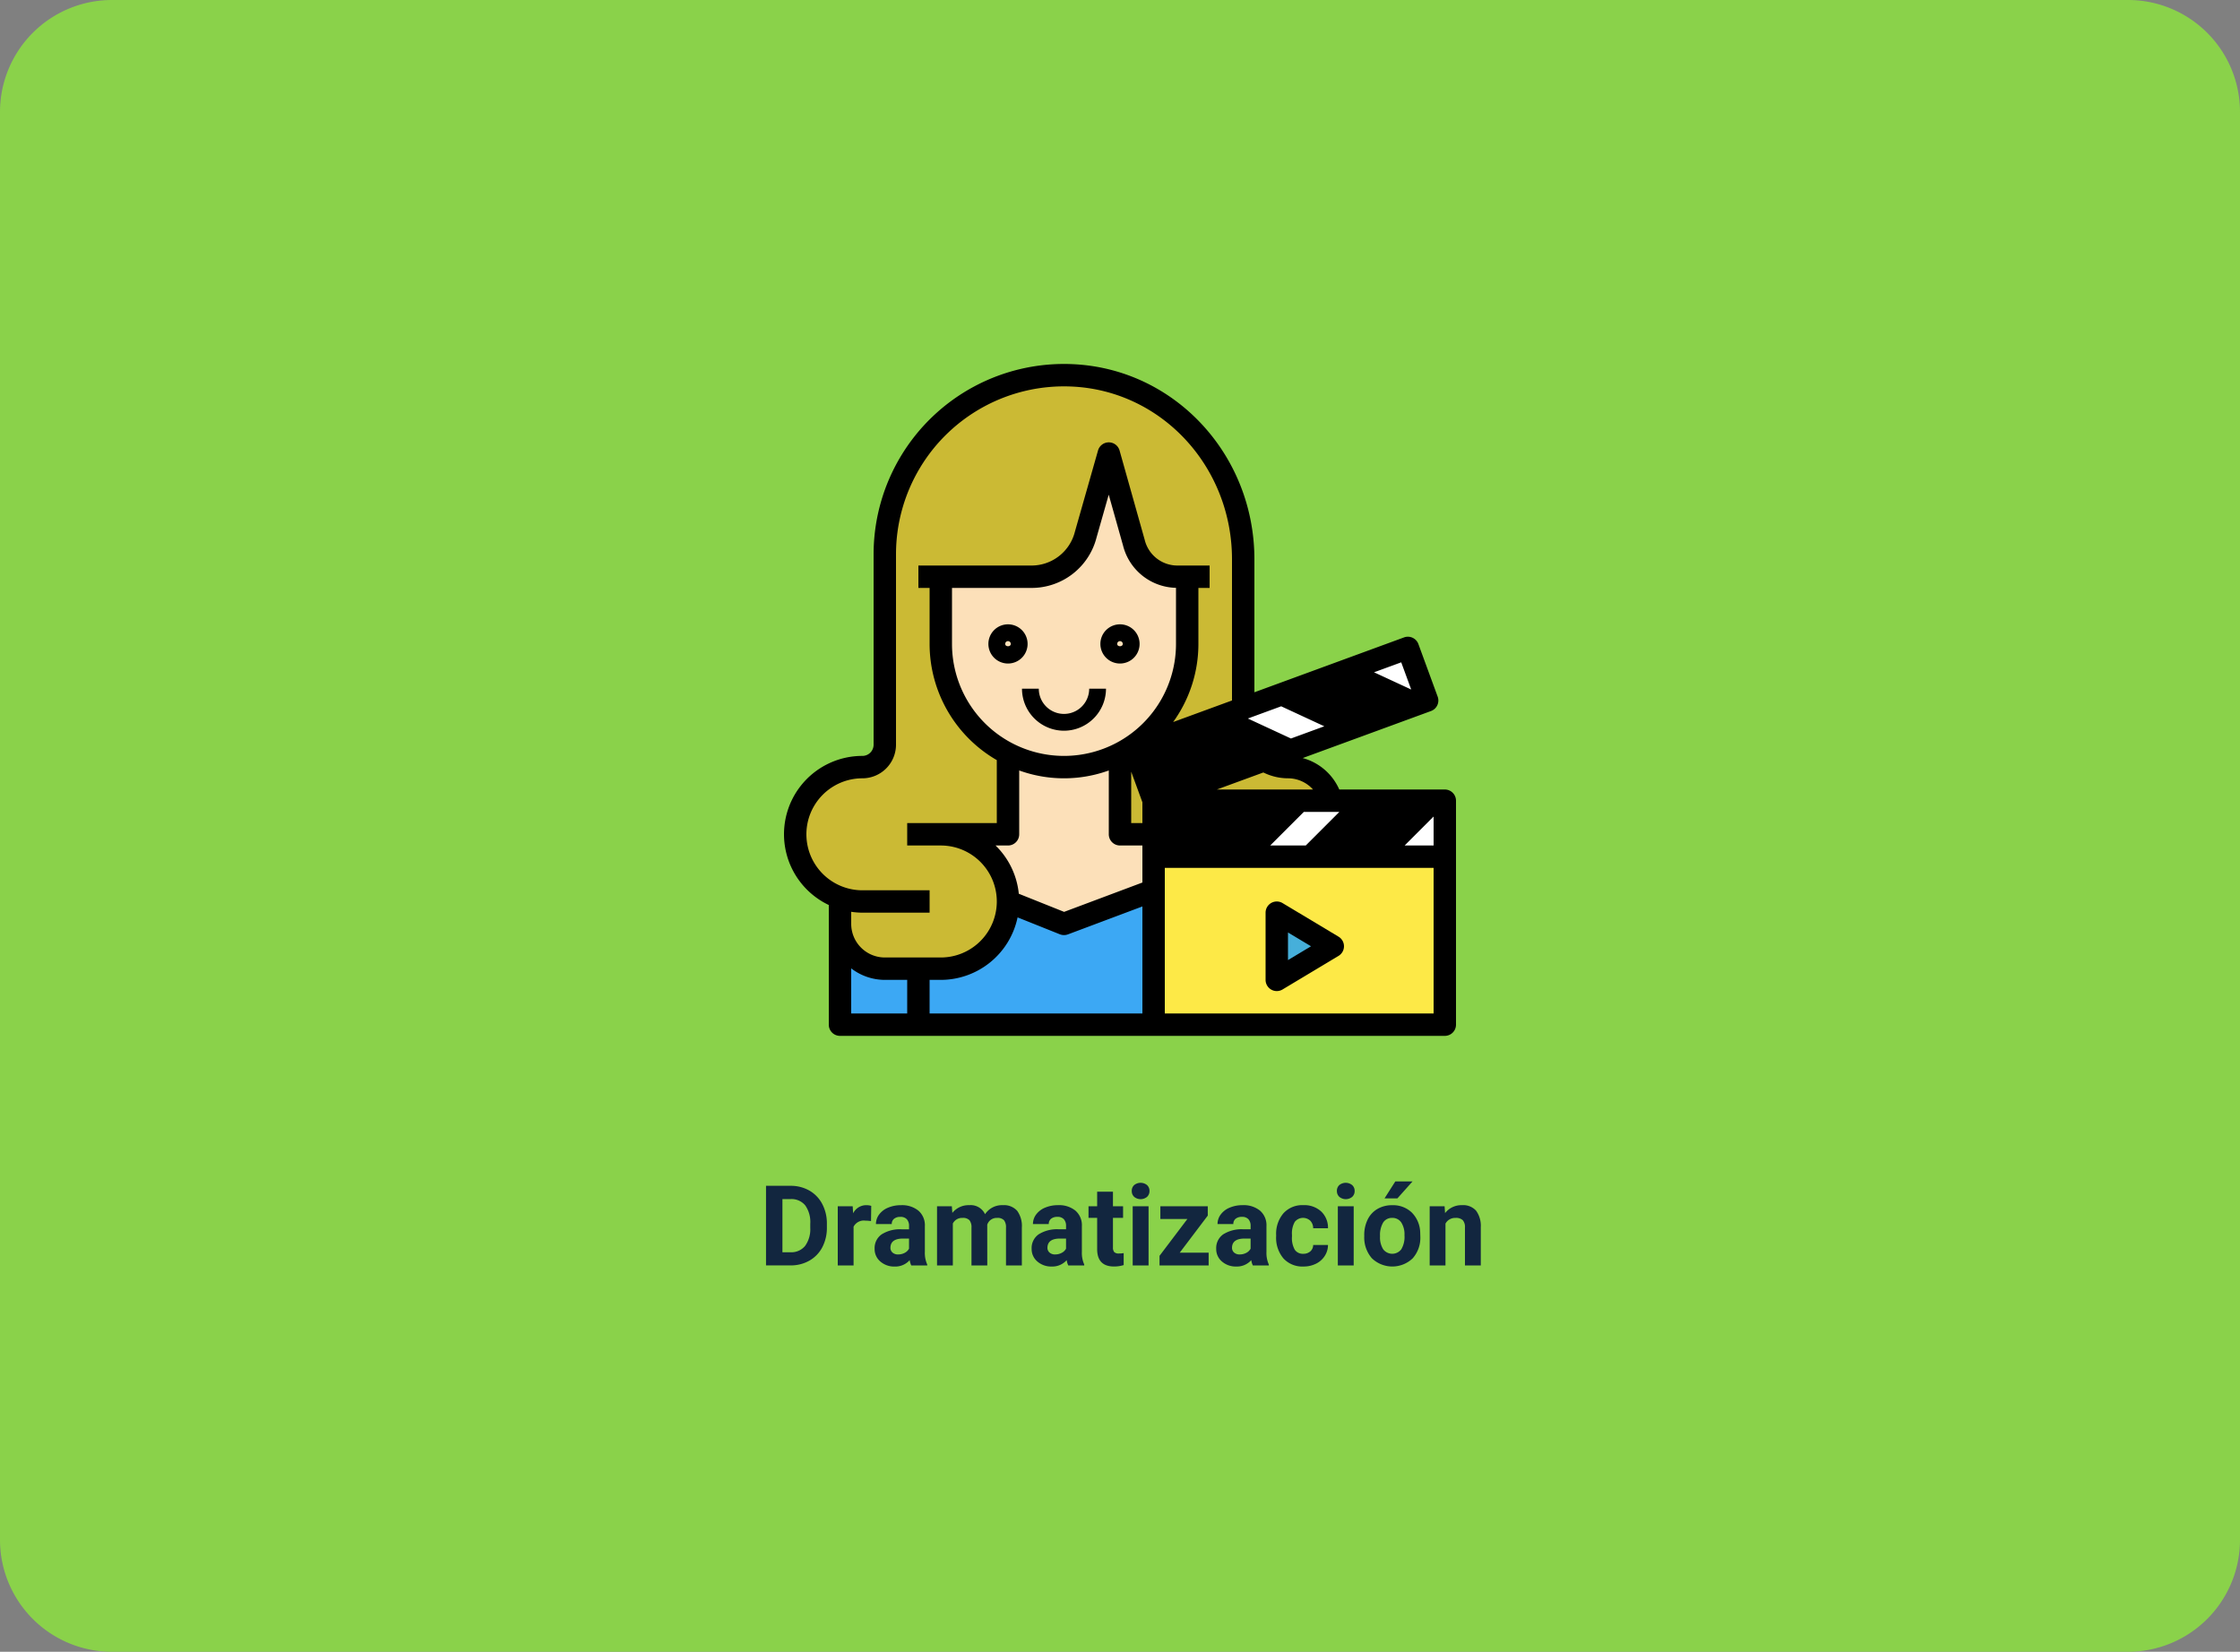 <svg xmlns="http://www.w3.org/2000/svg" width="400" height="295" viewBox="0 0 400 295">
  <rect x="0" y="0" width="400" height="295" fill="#808080" stroke="none"/>
  <g id="Grupo_89154" data-name="Grupo 89154" transform="translate(-1019.668 -3753)">
    <path id="Trazado_151541" data-name="Trazado 151541" d="M20,0H380a20,20,0,0,1,20,20V275a20,20,0,0,1-20,20H20A20,20,0,0,1,0,275V20A20,20,0,0,1,20,0Z" transform="translate(1019.668 3753)" fill="#8ad24a"/>
    <path id="Trazado_151550" data-name="Trazado 151550" d="M51.789,19V4.781h4.375a6.644,6.644,0,0,1,3.354.845,5.89,5.89,0,0,1,2.31,2.4,7.41,7.41,0,0,1,.83,3.54v.654a7.431,7.431,0,0,1-.815,3.525,5.84,5.84,0,0,1-2.3,2.393,6.694,6.694,0,0,1-3.35.859Zm2.93-11.846v9.492h1.416a3.181,3.181,0,0,0,2.627-1.123,5.075,5.075,0,0,0,.928-3.213v-.752a5.156,5.156,0,0,0-.9-3.286,3.171,3.171,0,0,0-2.627-1.118Zm15.82,3.926A7.667,7.667,0,0,0,69.523,11a2.067,2.067,0,0,0-2.1,1.084V19H64.6V8.434h2.666l.078,1.26A2.615,2.615,0,0,1,69.7,8.238a2.957,2.957,0,0,1,.879.127ZM77.727,19a3.134,3.134,0,0,1-.283-.947A3.415,3.415,0,0,1,74.777,19.2a3.752,3.752,0,0,1-2.573-.9,2.89,2.89,0,0,1-1.021-2.266,2.986,2.986,0,0,1,1.245-2.578,6.144,6.144,0,0,1,3.6-.908h1.3v-.605a1.741,1.741,0,0,0-.376-1.172,1.479,1.479,0,0,0-1.187-.439,1.682,1.682,0,0,0-1.118.342,1.161,1.161,0,0,0-.405.938H71.418a2.835,2.835,0,0,1,.566-1.7,3.744,3.744,0,0,1,1.6-1.226,5.837,5.837,0,0,1,2.324-.444,4.611,4.611,0,0,1,3.1.981,3.433,3.433,0,0,1,1.147,2.759v4.58a5.052,5.052,0,0,0,.42,2.275V19Zm-2.334-1.963a2.431,2.431,0,0,0,1.152-.278,1.828,1.828,0,0,0,.781-.747V14.2H76.271q-2.119,0-2.256,1.465l-.01.166a1.13,1.13,0,0,0,.371.869A1.441,1.441,0,0,0,75.393,17.037Zm9.58-8.6.088,1.182A3.713,3.713,0,0,1,88.1,8.238,2.818,2.818,0,0,1,90.9,9.85a3.628,3.628,0,0,1,3.174-1.611,3.152,3.152,0,0,1,2.559,1,4.6,4.6,0,0,1,.84,3.013V19H94.641V12.246a2.02,2.02,0,0,0-.352-1.316,1.556,1.556,0,0,0-1.24-.416,1.762,1.762,0,0,0-1.758,1.214L91.3,19H88.479V12.256a2,2,0,0,0-.361-1.331,1.571,1.571,0,0,0-1.23-.411,1.828,1.828,0,0,0-1.738,1V19H82.326V8.434ZM105.764,19a3.134,3.134,0,0,1-.283-.947,3.415,3.415,0,0,1-2.666,1.143,3.752,3.752,0,0,1-2.573-.9,2.89,2.89,0,0,1-1.021-2.266,2.986,2.986,0,0,1,1.245-2.578,6.144,6.144,0,0,1,3.6-.908h1.3v-.605a1.741,1.741,0,0,0-.376-1.172,1.479,1.479,0,0,0-1.187-.439,1.682,1.682,0,0,0-1.118.342,1.161,1.161,0,0,0-.405.938H99.455a2.835,2.835,0,0,1,.566-1.7,3.744,3.744,0,0,1,1.6-1.226,5.837,5.837,0,0,1,2.324-.444,4.611,4.611,0,0,1,3.1.981,3.433,3.433,0,0,1,1.147,2.759v4.58a5.052,5.052,0,0,0,.42,2.275V19Zm-2.334-1.963a2.431,2.431,0,0,0,1.152-.278,1.828,1.828,0,0,0,.781-.747V14.2h-1.055q-2.119,0-2.256,1.465l-.01.166a1.13,1.13,0,0,0,.371.869A1.441,1.441,0,0,0,103.43,17.037Zm10.313-11.2v2.6h1.807V10.5h-1.807v5.273a1.259,1.259,0,0,0,.225.84,1.128,1.128,0,0,0,.859.254,4.5,4.5,0,0,0,.83-.068v2.139a5.81,5.81,0,0,1-1.709.254q-2.969,0-3.027-3V10.5h-1.543V8.434h1.543v-2.6ZM120.1,19h-2.832V8.434H120.1Zm-3-13.3a1.39,1.39,0,0,1,.425-1.045,1.831,1.831,0,0,1,2.31,0,1.382,1.382,0,0,1,.43,1.045,1.386,1.386,0,0,1-.435,1.055,1.81,1.81,0,0,1-2.295,0A1.386,1.386,0,0,1,117.1,5.7Zm8.564,11.025h5.166V19h-8.77V17.281l4.971-6.572h-4.824V8.434h8.467V10.1ZM138.723,19a3.134,3.134,0,0,1-.283-.947,3.415,3.415,0,0,1-2.666,1.143,3.752,3.752,0,0,1-2.573-.9,2.889,2.889,0,0,1-1.021-2.266,2.986,2.986,0,0,1,1.245-2.578,6.144,6.144,0,0,1,3.6-.908h1.3v-.605a1.741,1.741,0,0,0-.376-1.172,1.479,1.479,0,0,0-1.187-.439,1.682,1.682,0,0,0-1.118.342,1.161,1.161,0,0,0-.405.938h-2.822a2.835,2.835,0,0,1,.566-1.7,3.744,3.744,0,0,1,1.6-1.226,5.837,5.837,0,0,1,2.324-.444,4.611,4.611,0,0,1,3.1.981,3.433,3.433,0,0,1,1.147,2.759v4.58a5.052,5.052,0,0,0,.42,2.275V19Zm-2.334-1.963a2.431,2.431,0,0,0,1.152-.278,1.828,1.828,0,0,0,.781-.747V14.2h-1.055q-2.119,0-2.256,1.465l-.01.166a1.13,1.13,0,0,0,.371.869A1.441,1.441,0,0,0,136.389,17.037Zm11.328-.117a1.851,1.851,0,0,0,1.27-.43,1.506,1.506,0,0,0,.508-1.143h2.646a3.62,3.62,0,0,1-.586,1.968,3.866,3.866,0,0,1-1.577,1.387,4.936,4.936,0,0,1-2.212.493,4.587,4.587,0,0,1-3.574-1.44,5.7,5.7,0,0,1-1.309-3.979V13.59a5.635,5.635,0,0,1,1.3-3.9,4.534,4.534,0,0,1,3.564-1.455,4.444,4.444,0,0,1,3.179,1.128,3.994,3.994,0,0,1,1.216,3h-2.646a1.939,1.939,0,0,0-.508-1.34,1.887,1.887,0,0,0-2.778.2,4.166,4.166,0,0,0-.5,2.333v.293a4.219,4.219,0,0,0,.5,2.347A1.721,1.721,0,0,0,147.717,16.92ZM156.73,19H153.9V8.434h2.832Zm-3-13.3a1.39,1.39,0,0,1,.425-1.045,1.831,1.831,0,0,1,2.31,0A1.382,1.382,0,0,1,156.9,5.7a1.386,1.386,0,0,1-.435,1.055,1.81,1.81,0,0,1-2.295,0A1.386,1.386,0,0,1,153.732,5.7Zm4.883,7.92a6.267,6.267,0,0,1,.605-2.8,4.432,4.432,0,0,1,1.743-1.9,5.086,5.086,0,0,1,2.642-.674A4.812,4.812,0,0,1,167.1,9.547a5.252,5.252,0,0,1,1.509,3.555l.02.723a5.523,5.523,0,0,1-1.357,3.9,5.261,5.261,0,0,1-7.29,0,5.62,5.62,0,0,1-1.362-3.984Zm2.822.2a3.95,3.95,0,0,0,.566,2.3,2.035,2.035,0,0,0,3.223.01,4.322,4.322,0,0,0,.576-2.518,3.91,3.91,0,0,0-.576-2.289,1.873,1.873,0,0,0-1.621-.812,1.842,1.842,0,0,0-1.6.807A4.395,4.395,0,0,0,161.438,13.819ZM164.162,4h3.076l-2.705,3.027h-2.295Zm8.8,4.434.088,1.221a3.689,3.689,0,0,1,3.037-1.416,3.066,3.066,0,0,1,2.5.986,4.6,4.6,0,0,1,.84,2.949V19H176.6V12.227a1.838,1.838,0,0,0-.391-1.307,1.746,1.746,0,0,0-1.3-.406,1.941,1.941,0,0,0-1.787,1.018V19H170.3V8.434Z" transform="translate(1104.668 3960)" fill="#12263f"/>
    <g id="superstar" transform="translate(1157.668 3816.002)">
      <path id="Trazado_150967" data-name="Trazado 150967" d="M91,73a8,8,0,0,1-8-8V35.9C83,18.674,69.756,3.848,52.545,3.036A32,32,0,0,0,19,35V69a4,4,0,0,1-4,4A11.962,11.962,0,0,0,3,84.808c-.036,6.388,1.762,11.644,8,12.14V101a8,8,0,0,0,8,8h9.5c6.57,0,12.3-5.064,12.5-11.63A12,12,0,0,0,29,85H41V61H61V85H79A12,12,0,0,1,91,97v10a8,8,0,0,0,8-8V81A8,8,0,0,0,91,73Z" transform="translate(1 1.002)" fill="#cbba34"/>
      <path id="Trazado_150968" data-name="Trazado 150968" d="M58.245,32a8,8,0,0,1-7.762-6.06L46,10,41.893,24.426A10,10,0,0,1,32.191,32H16V44a22,22,0,0,0,44,0V32Z" transform="translate(13.999 8.001)" fill="#fce0b9"/>
      <path id="Trazado_150969" data-name="Trazado 150969" d="M40,55,30,51A12,12,0,0,1,18,63H14V73H56V49Z" transform="translate(11.999 46.999)" fill="#3ca8f4"/>
      <path id="Trazado_150970" data-name="Trazado 150970" d="M15,60a8,8,0,0,1-8-8V70H21V60Z" transform="translate(5 49.999)" fill="#3ca8f4"/>
      <path id="Trazado_150971" data-name="Trazado 150971" d="M66,51.21H48V36.79a21.87,21.87,0,0,1-20,0V51.21H16A11.988,11.988,0,0,1,27.982,62.991L38,67.209,73.352,53.741A11.928,11.928,0,0,0,66,51.21Z" transform="translate(13.999 34.79)" fill="#fce0b9"/>
      <path id="Trazado_150972" data-name="Trazado 150972" d="M55,51,65,41H53L43,51Z" transform="translate(40.997 38.999)" fill="#fff"/>
      <path id="Trazado_150973" data-name="Trazado 150973" d="M61,51,71,41H59L49,51Z" transform="translate(46.997 38.999)"/>
      <path id="Trazado_150974" data-name="Trazado 150974" d="M51,51,61,41H35v1.112l.136.03L35,42.112V51Z" transform="translate(32.998 38.999)"/>
      <path id="Trazado_150975" data-name="Trazado 150975" d="M55,51H67V41H65Z" transform="translate(52.997 38.999)" fill="#fff"/>
      <path id="Trazado_150976" data-name="Trazado 150976" d="M57.708,29.424,46.44,33.554,58.9,39.5l11.638-4.128Z" transform="translate(44.437 27.424)"/>
      <path id="Trazado_150977" data-name="Trazado 150977" d="M48.317,33.553l-15.022,5.5,3.44,9.39L61.146,39.5Z" transform="translate(31.293 31.553)"/>
      <path id="Trazado_150978" data-name="Trazado 150978" d="M66.782,36.75,63.34,27.36,52.074,31.488l12.83,5.95Z" transform="translate(50.071 25.36)" fill="#fff"/>
      <path id="Trazado_150979" data-name="Trazado 150979" d="M52.074,31.489,40.806,35.617l12.83,5.948L64.9,37.437Z" transform="translate(38.803 29.489)" fill="#fff"/>
      <path id="Trazado_150980" data-name="Trazado 150980" d="M35,46H87V76H35Z" transform="translate(32.998 43.999)" fill="#fde947"/>
      <path id="Trazado_150981" data-name="Trazado 150981" d="M46,63l10-6L46,51Z" transform="translate(43.997 48.999)" fill="#46afda"/>
      <path id="Trazado_150988" data-name="Trazado 150988" d="M23.75,32.25a3.5,3.5,0,1,1,3.5-3.5A3.5,3.5,0,0,1,23.75,32.25Zm0-4a.5.5,0,0,0-.5.5c0,.55,1,.55,1,0A.5.5,0,0,0,23.75,28.25Z" transform="translate(18.249 23.25)"/>
      <path id="Trazado_150989" data-name="Trazado 150989" d="M33.75,32.25a3.5,3.5,0,1,1,3.5-3.5A3.5,3.5,0,0,1,33.75,32.25Zm0-4a.5.5,0,0,0-.5.5c0,.55,1,.55,1,0A.5.5,0,0,0,33.75,28.25Z" transform="translate(28.248 23.25)"/>
      <path id="Trazado_150990" data-name="Trazado 150990" d="M30.75,38.5a7.509,7.509,0,0,1-7.5-7.5h3a4.5,4.5,0,1,0,9,0h3A7.509,7.509,0,0,1,30.75,38.5Z" transform="translate(21.249 29)"/>
      <path id="Trazado_150991" data-name="Trazado 150991" d="M120,78H101.157a9.975,9.975,0,0,0-6.534-5.616l22.915-8.4a2,2,0,0,0,1.188-2.568l-3.442-9.39a2,2,0,0,0-2.564-1.19L86,60.636V36.9C86,18.209,71.786,2.9,53.638,2.04A34,34,0,0,0,18,36V70a2,2,0,0,1-2,2,13.988,13.988,0,0,0-6,26.629V120a2,2,0,0,0,2,2H120a2,2,0,0,0,2-2V80a2,2,0,0,0-2-2ZM30,112a14.024,14.024,0,0,0,13.71-11.162l7.548,3.02a2.019,2.019,0,0,0,1.446.016L66,98.885V118H28v-6Zm2-70H46.191a11.963,11.963,0,0,0,11.626-9.026l2.17-7.628,2.556,9.082A9.975,9.975,0,0,0,72,41.983V52a20,20,0,1,1-40,0ZM98.483,66.71l-5.954,2.182-7.7-3.57,5.954-2.182ZM96.1,61.194l5.956-2.182,7.7,3.57L103.8,64.764ZM79.521,67.268l7.7,3.57-18,6.6L67.154,71.8ZM64,74.818l2,5.46V84H64ZM44,86V74.6a23.556,23.556,0,0,0,16,0V86a2,2,0,0,0,2,2h4v6.614L52.022,99.855l-8.094-3.238A13.955,13.955,0,0,0,39.777,88H42A2,2,0,0,0,44,86Zm26-4H89.169l-6,6H70Zm24.827,0h6.344l-6,6H88.825Zm12,0h6.344l-6,6h-6.344ZM118,82.827V88h-5.172ZM92,76a6,6,0,0,1,4.466,2H79.3l8.3-3.042A9.988,9.988,0,0,0,92,76Zm22-15.857-6.636-3.076,4.856-1.78ZM14,99.839a14.051,14.051,0,0,0,2,.16H28V96H16a10,10,0,1,1,0-20,6.007,6.007,0,0,0,6-6V36A30,30,0,0,1,53.45,6.036C69.458,6.79,82,20.349,82,36.9V62.1l-10.51,3.852A23.841,23.841,0,0,0,76,52V42h2V38H72.244a6.012,6.012,0,0,1-5.836-4.6L61.924,17.459A2,2,0,0,0,60,16h0a2,2,0,0,0-1.924,1.452L53.952,31.941A7.989,7.989,0,0,1,46.191,38H26v4h2V52A23.989,23.989,0,0,0,40,72.752V84H24v4h6a10,10,0,0,1,0,20H20a6.007,6.007,0,0,1-6-6Zm0,10.108A9.9,9.9,0,0,0,20,112h4v6H14ZM70,118V92h48v26Z"/>
      <path id="Trazado_150992" data-name="Trazado 150992" d="M58.03,56.286l-10-6A2,2,0,0,0,45,52V64a2,2,0,0,0,3.03,1.714l10-6a2,2,0,0,0,0-3.428ZM49,60.468V55.532L53.114,58Z" transform="translate(42.997 47.999)"/>
    </g>
  </g>
</svg>
